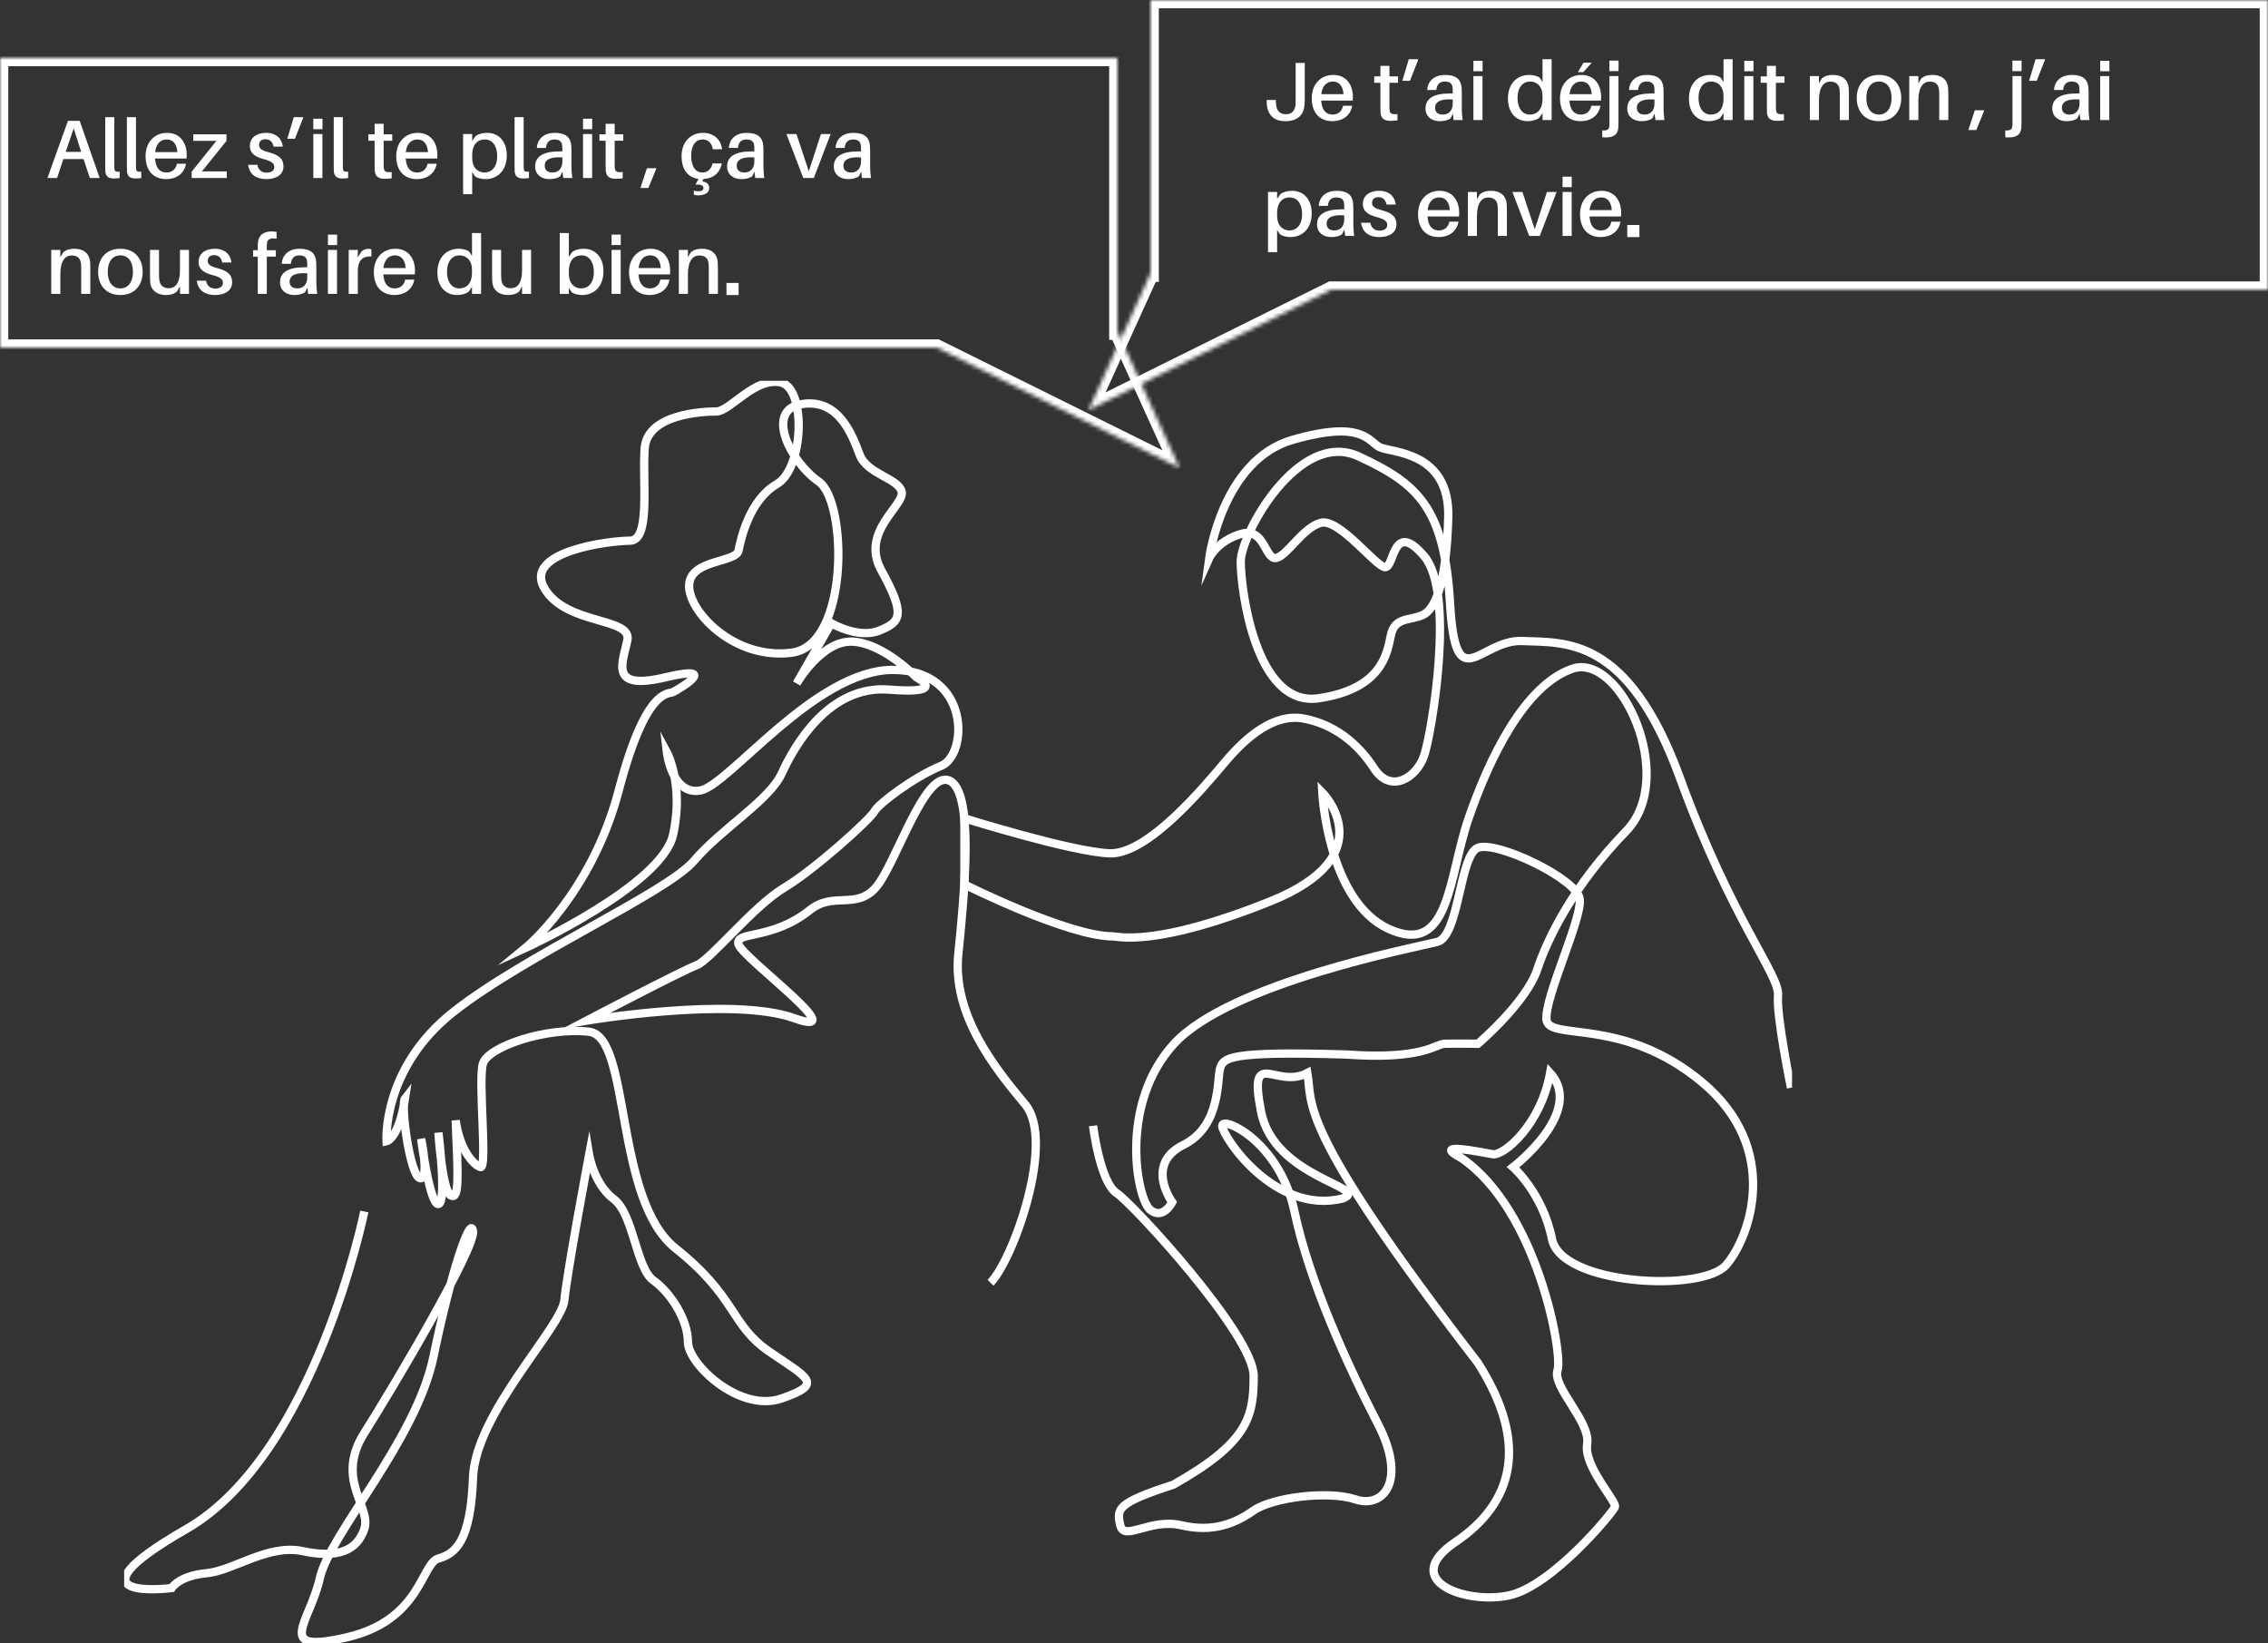 <svg width="548" height="397" viewBox="0 0 548 397" fill="none" xmlns="http://www.w3.org/2000/svg">
<rect x="0" y="0" width="548" height="397" fill="#333333" stroke="none"/>
<g clip-path="url(#clip0_310_9)">
<path d="M88.029 292.707C88.029 292.707 76.093 351.584 45.052 369.421C14.01 387.258 41.469 383.694 41.469 383.694C41.469 383.694 43.26 380.721 49.827 380.124C56.394 379.527 64.752 372.99 73.104 374.77C81.457 376.549 86.237 374.77 88.029 369.416C89.82 364.061 80.869 357.524 88.029 346.224C95.189 334.924 114.889 301.621 114.29 297.46C113.691 293.299 108.916 307.572 104.739 327.79C100.563 348.009 79.671 370.609 77.281 381.312C74.89 392.016 65.939 399.746 83.847 395.585C101.756 391.424 101.756 377.743 105.932 376.555C110.108 375.367 113.717 372.394 114.3 356.927C114.883 341.461 135.776 320.651 136.375 314.109C136.973 307.566 142.342 279.021 142.342 279.021C142.342 279.021 143.535 286.155 148.31 289.724C153.085 293.294 153.684 306.373 157.86 309.351C162.037 312.329 166.218 318.866 166.218 324.221C166.218 329.575 178.753 341.424 188.902 337.876C199.051 334.327 195.469 333.139 185.918 326.597C176.368 320.055 178.159 313.512 163.235 301.621C148.31 289.729 152.492 250.475 142.342 249.287C132.193 248.099 117.867 252.856 116.675 257.017C115.482 261.178 117.867 282.59 116.076 281.994C114.285 281.397 111.004 277.542 110.108 270.699C110.707 284.37 111.004 290.02 108.916 288.832C106.828 287.644 105.932 273.666 105.932 273.666C105.932 273.666 108.02 290.616 105.932 290.912C103.844 291.208 101.756 275.15 101.756 275.15C101.756 275.15 103.844 285.262 101.459 284.665C99.074 284.069 96.683 266.823 97.876 265.339C96.381 275.15 93.398 275.747 93.398 275.747C93.398 275.747 92.205 258.205 109.515 244.524C126.824 230.843 161.146 215.683 167.713 207.952C174.28 200.222 185.918 193.384 188.902 186.841C191.886 180.299 200.244 165.434 214.866 166.623C229.489 167.811 221.433 163.65 221.433 163.65C221.433 163.65 213.377 155.323 205.915 155.027C198.452 154.731 192.485 165.139 192.485 165.139L200.843 150.57C200.843 150.57 207.409 154.435 212.481 152.355C217.553 150.275 219.048 148.785 212.778 137.485C208.003 128.266 218.746 122.024 217.85 118.751C216.954 115.477 209.492 114.59 207.701 109.832C205.909 105.074 202.629 96.156 193.672 97.64C184.715 99.124 190.985 111.617 197.848 116.374C204.712 121.132 205.311 155.919 191.282 157.704C177.253 159.489 166.213 147.592 166.51 141.351C166.807 135.109 177.852 135.996 178.445 133.024C179.039 130.051 181.122 120.784 187.699 116.966C194.276 113.148 194.859 93.685 188.595 92.391C182.33 91.097 176.357 99.419 173.076 99.419C169.796 99.419 156.366 100.016 155.767 108.338C155.168 116.66 157.262 130.637 152.184 130.637C147.107 130.637 126.22 133.314 131.589 142.232C136.958 151.151 152.778 149.071 151.585 154.721C150.393 160.371 147.107 166.913 160.839 163.639C174.571 160.365 163.823 166.612 162.63 167.209C161.438 167.805 156.064 166.021 149.497 190.997C142.931 215.973 126.946 229.058 126.946 229.058C126.946 229.058 159.943 213.893 162.63 201.7C165.317 189.508 161.136 181.777 161.136 181.777C161.136 181.777 162.328 192.185 169.192 190.997C176.055 189.809 196.947 161.854 215.751 161.854C234.555 161.854 233.957 182.374 227.39 185.046C220.823 187.718 212.169 194.265 211.273 196.05C210.377 197.835 196.947 210.027 189.485 214.484C182.023 218.941 171.577 232.025 168.296 233.219C165.015 234.412 141.733 246.599 141.733 246.599C141.733 246.599 176.951 240.653 191.87 246.003C206.789 251.352 179.357 231.45 178.44 228.16C177.523 224.87 186.496 227.268 195.749 219.833C201.42 215.371 206.795 219.833 211.57 214.479C216.345 209.124 223.351 185.933 229.399 188.61C235.446 191.287 233.029 215.968 231.55 230.536C230.072 245.105 240.221 257.894 247.683 266.812C255.146 275.731 244.699 304.578 239.325 309.927" stroke="white" stroke-width="2" stroke-miterlimit="10"/>
<path d="M264.113 272.003C264.113 272.003 265.756 285.568 269.784 288.246C273.812 290.923 302.914 322.589 302.914 332.4C302.914 342.211 301.721 348.458 283.516 358.717C269.789 363.179 269.789 364.515 270.685 368.528C271.581 372.541 277.845 366.744 285.456 368.528C293.067 370.313 298.441 368.085 302.914 364.959C307.387 361.833 320.822 360.053 327.537 362.282C334.252 364.51 340.072 357.82 332.911 343.996C325.751 330.166 316.349 309.652 312.766 292.702C309.184 275.752 295.308 269.579 295.308 271.998C295.308 274.416 307.843 293.595 324.405 289.581C331.565 286.904 307.843 284.676 304.705 268.618C301.568 252.561 308.288 263.264 315.899 259.251C317.24 266.834 312.766 271.739 357.084 329.274C369.619 348.901 365.591 363.174 351.71 372.536C337.83 381.898 354.233 387.701 364.61 385.473C374.987 383.245 389.764 365.402 390.209 364.066C390.654 362.731 382.598 354.256 383.494 348.901C384.389 343.547 374.987 335.072 376.334 331.059C377.68 327.046 371.41 292.253 353.056 279.765C345.446 275.752 357.98 278.429 360.667 278.873C363.354 279.316 372.306 271.739 374.547 259.246C383.054 268.613 365.596 281.994 365.596 281.994C365.596 281.994 372.756 288.24 374.998 299.387C377.24 310.534 411.26 312.324 417.079 305.634C422.899 298.944 430.509 277.537 411.26 261.479C392.011 245.422 374.102 251.668 373.657 246.314C373.212 240.96 382.163 222.23 381.713 217.325C381.262 212.419 361.568 203.052 357.09 204.837C352.611 206.621 352.611 226.243 347.242 227.585C341.874 228.926 297.105 237.554 283.675 252.191C270.245 266.828 274.724 289.581 277.856 292.253C280.988 294.925 283.23 290.469 283.23 290.469C283.23 290.469 276.515 281.291 285.917 276.639C295.319 271.987 293.973 260.138 294.869 257.904C295.764 255.671 296.66 253.891 325.311 254.784C343.856 256.12 346.797 252.265 349.039 252.186C352.622 252.107 357.095 252.186 357.095 252.186C357.095 252.186 368.733 242.296 371.421 234.269C374.108 226.243 380.372 213.75 392.906 200.818C405.441 187.887 391.565 157.556 379.922 161.569C368.278 165.582 359.777 183.425 354.853 197.698C349.929 211.97 350.375 231.149 335.604 224.459C320.833 217.768 319.487 191.451 319.487 191.451C319.487 191.451 334.65 206.637 306.952 217.768C279.197 228.92 270.245 226.243 268.899 226.243C258.087 226.243 233.024 213.697 233.024 213.697V197.713C233.024 197.713 258.601 205.729 268.003 206.173C277.405 206.616 291.281 189.671 296.204 183.874C301.128 178.076 307.843 172.278 315.008 173.614C322.174 174.95 327.993 179.412 332.021 185.658C336.049 191.905 342.319 187.887 344.11 182.538C345.901 177.189 351.721 143.289 344.11 134.365C336.499 125.441 336.95 137.042 334.708 137.042C332.466 137.042 323.515 124.997 319.041 126.339C314.568 127.68 310.986 134.365 308.299 134.814C305.612 135.262 305.612 127.231 299.792 129.016C293.973 130.8 292.182 134.814 292.182 134.814C292.182 134.814 295.314 111.173 312.327 106.268C329.339 101.362 330.68 106.711 333.367 108.053C336.054 109.394 350.38 108.945 349.929 125.003C349.479 141.06 346.797 147.302 343.66 148.643C340.522 149.984 336.945 149.086 336.049 153.548C335.153 158.01 333.812 166.485 318.591 168.714C303.37 170.942 299.787 142.396 299.787 135.706C299.787 129.016 313.842 103.591 328.3 110.281C342.759 116.971 349.028 122.769 350.375 145.96C351.721 169.152 357.535 154.435 367.832 154.879C378.13 155.323 393.352 153.543 405.886 187.887C418.42 222.23 430.059 235.611 429.614 240.516C429.168 245.422 432.746 262.815 432.746 262.815" stroke="white" stroke-width="2" stroke-miterlimit="10"/>
</g>
<path d="M15.3 38.44L13.8 43H11.46L16.42 29.2H19.26L24.08 43H21.7L20.2 38.44H15.3ZM15.88 36.7H19.62L17.8 31.02L15.88 36.7ZM27.625 39.76C27.625 40.12 27.625 40.44 27.645 40.76C27.685 41.36 27.965 41.56 28.905 41.48V43.02C28.465 43.08 27.965 43.12 27.465 43.12C26.305 43.12 25.525 42.7 25.445 41.34C25.425 40.94 25.425 40.46 25.425 39.82V28.3H27.625V39.76ZM32.859 39.76C32.859 40.12 32.859 40.44 32.879 40.76C32.919 41.36 33.199 41.56 34.139 41.48V43.02C33.699 43.08 33.199 43.12 32.699 43.12C31.539 43.12 30.759 42.7 30.679 41.34C30.659 40.94 30.659 40.46 30.659 39.82V28.3H32.859V39.76ZM45.114 37.42C45.114 37.62 45.114 37.92 45.074 38.3H37.454C37.634 40.84 38.794 41.68 40.234 41.68C41.514 41.68 42.514 40.9 42.734 39.56H44.954C44.494 42.08 42.474 43.28 40.154 43.28C37.314 43.28 35.174 41.48 35.174 37.72C35.174 34.36 37.314 32.1 40.374 32.1C43.454 32.1 45.114 34.42 45.114 37.42ZM37.474 36.76H42.854C42.694 34.8 41.834 33.7 40.294 33.7C38.794 33.7 37.714 34.72 37.474 36.76ZM54.804 43H46.304V41.48L52.284 34.04H46.704V32.46H54.724V34.04L48.784 41.42H54.804V43ZM64.296 32.1C66.736 32.1 68.096 33.48 68.336 35.42H66.096C65.876 34.3 65.216 33.64 64.136 33.64C63.096 33.64 62.596 34.22 62.596 35.02C62.596 35.98 63.376 36.38 64.956 36.8C67.276 37.4 68.496 38.32 68.496 40.2C68.496 42.26 66.676 43.28 64.356 43.28C61.996 43.28 60.256 42.22 59.956 39.82H62.176C62.436 41.18 63.336 41.72 64.436 41.72C65.456 41.72 66.276 41.28 66.276 40.36C66.276 39.44 65.556 38.94 63.756 38.46C61.816 37.96 60.376 37.14 60.376 35.28C60.376 33.3 61.936 32.1 64.296 32.1ZM71.268 33.52H69.428L70.988 28.3H73.228V28.5L71.268 33.52ZM75.7 43V32.38H77.9V43H75.7ZM75.7 31.22V28.68H77.92V31.22H75.7ZM82.84 39.76C82.84 40.12 82.84 40.44 82.86 40.76C82.9 41.36 83.18 41.56 84.12 41.48V43.02C83.68 43.08 83.18 43.12 82.68 43.12C81.52 43.12 80.74 42.7 80.66 41.34C80.64 40.94 80.64 40.46 80.64 39.82V28.3H82.84V39.76ZM92.695 39.56C92.695 39.92 92.695 40.16 92.715 40.44C92.795 41.48 93.195 41.7 94.635 41.56V43.08C94.075 43.16 93.555 43.2 93.015 43.2C91.355 43.2 90.635 42.58 90.535 41.18C90.515 40.82 90.515 40.36 90.515 39.76V34H89.015V32.46H90.515V29.92H92.695V32.46H94.775V34H92.695V39.56ZM105.68 37.42C105.68 37.62 105.68 37.92 105.64 38.3H98.02C98.2 40.84 99.36 41.68 100.8 41.68C102.08 41.68 103.08 40.9 103.3 39.56H105.52C105.06 42.08 103.04 43.28 100.72 43.28C97.88 43.28 95.74 41.48 95.74 37.72C95.74 34.36 97.88 32.1 100.94 32.1C104.02 32.1 105.68 34.42 105.68 37.42ZM98.04 36.76H103.42C103.26 34.8 102.4 33.7 100.86 33.7C99.36 33.7 98.28 34.72 98.04 36.76ZM117.672 32.1C120.712 32.1 122.452 34.4 122.452 37.5C122.452 41.4 120.052 43.28 117.312 43.28C116.432 43.28 115.332 43.04 114.792 42.62L114.092 41.56V46.92H111.892V32.38H114.092V34.04L114.892 32.9C115.492 32.4 116.592 32.1 117.672 32.1ZM114.092 38.12C114.092 40.72 115.652 41.68 117.052 41.68C118.812 41.68 120.132 40.34 120.132 37.7C120.132 35.4 119.072 33.7 117.152 33.7C115.512 33.7 114.092 34.74 114.092 37.58V38.12ZM126.531 39.76C126.531 40.12 126.531 40.44 126.551 40.76C126.591 41.36 126.871 41.56 127.811 41.48V43.02C127.371 43.08 126.871 43.12 126.371 43.12C125.211 43.12 124.431 42.7 124.351 41.34C124.331 40.94 124.331 40.46 124.331 39.82V28.3H126.531V39.76ZM135.358 42.6C134.638 43.1 133.718 43.28 132.718 43.28C130.838 43.28 129.298 42.2 129.298 40.22C129.298 37.86 131.178 36.58 135.198 36.58H135.878V36.32C135.878 35.92 135.878 35.56 135.838 35.16C135.778 34.3 135.238 33.7 133.978 33.7C132.698 33.7 132.038 34.42 131.918 35.74H129.718C129.858 33.42 131.598 32.1 134.018 32.1C136.758 32.1 137.838 33.26 138.018 35.06C138.058 35.5 138.078 36.06 138.078 36.56V40.3C138.078 41.1 138.118 41.82 138.278 43H136.098L135.898 41.46L135.358 42.6ZM131.618 40.04C131.618 41.16 132.358 41.68 133.518 41.68C134.898 41.68 135.878 40.74 135.878 39.02V38.04C133.298 37.84 131.618 38.42 131.618 40.04ZM140.876 43V32.38H143.076V43H140.876ZM140.876 31.22V28.68H143.096V31.22H140.876ZM148.516 39.56C148.516 39.92 148.516 40.16 148.536 40.44C148.616 41.48 149.016 41.7 150.456 41.56V43.08C149.896 43.16 149.376 43.2 148.836 43.2C147.176 43.2 146.456 42.58 146.356 41.18C146.336 40.82 146.336 40.36 146.336 39.76V34H144.836V32.46H146.336V29.92H148.516V32.46H150.596V34H148.516V39.56ZM156.656 45.42H154.736L156.316 40.64H158.536V40.84L156.656 45.42ZM169.685 41.68C170.945 41.68 171.845 40.92 172.165 39.48H174.405C173.925 41.88 172.265 43.14 169.965 43.26L169.685 43.82C170.785 43.96 171.365 44.52 171.365 45.44C171.365 46.62 170.245 47.2 168.685 47.2C168.305 47.2 167.945 47.16 167.645 47.04V46.02C168.005 46.18 168.345 46.22 168.725 46.22C169.565 46.22 169.965 45.92 169.965 45.44C169.965 44.82 169.445 44.52 168.045 44.62L168.765 43.22C166.385 42.92 164.685 41.16 164.685 37.74C164.685 34.12 167.045 32.1 169.825 32.1C172.505 32.1 174.205 33.72 174.465 36.06H172.245C171.925 34.44 171.065 33.7 169.765 33.7C168.225 33.7 167.005 34.92 167.005 37.58C167.005 40.46 168.205 41.68 169.685 41.68ZM181.744 42.6C181.024 43.1 180.104 43.28 179.104 43.28C177.224 43.28 175.684 42.2 175.684 40.22C175.684 37.86 177.564 36.58 181.584 36.58H182.264V36.32C182.264 35.92 182.264 35.56 182.224 35.16C182.164 34.3 181.624 33.7 180.364 33.7C179.084 33.7 178.424 34.42 178.304 35.74H176.104C176.244 33.42 177.984 32.1 180.404 32.1C183.144 32.1 184.224 33.26 184.404 35.06C184.444 35.5 184.464 36.06 184.464 36.56V40.3C184.464 41.1 184.504 41.82 184.664 43H182.484L182.284 41.46L181.744 42.6ZM178.004 40.04C178.004 41.16 178.744 41.68 179.904 41.68C181.284 41.68 182.264 40.74 182.264 39.02V38.04C179.684 37.84 178.004 38.42 178.004 40.04ZM196.644 43H194.084L190.024 32.38H192.444L195.424 41.38L198.364 32.38H200.704L196.644 43ZM207.526 42.6C206.806 43.1 205.886 43.28 204.886 43.28C203.006 43.28 201.466 42.2 201.466 40.22C201.466 37.86 203.346 36.58 207.366 36.58H208.046V36.32C208.046 35.92 208.046 35.56 208.006 35.16C207.946 34.3 207.406 33.7 206.146 33.7C204.866 33.7 204.206 34.42 204.086 35.74H201.886C202.026 33.42 203.766 32.1 206.186 32.1C208.926 32.1 210.006 33.26 210.186 35.06C210.226 35.5 210.246 36.06 210.246 36.56V40.3C210.246 41.1 210.286 41.82 210.446 43H208.266L208.066 41.46L207.526 42.6ZM203.786 40.04C203.786 41.16 204.526 41.68 205.686 41.68C207.066 41.68 208.046 40.74 208.046 39.02V38.04C205.466 37.84 203.786 38.42 203.786 40.04ZM21.76 63.14C21.8 63.68 21.82 64.16 21.82 65.02V71H19.62V65.26C19.62 64.76 19.62 64.3 19.58 63.76C19.48 62.56 18.84 61.72 17.34 61.72C15.82 61.72 14.58 62.92 14.58 66.24V71H12.38V60.38H14.58V62.14L15.3 60.92C16.14 60.28 16.92 60.1 17.98 60.1C20.26 60.1 21.56 61.28 21.76 63.14ZM29.089 60.1C32.649 60.1 34.469 62.58 34.469 65.68C34.469 68.78 32.649 71.28 29.089 71.28C25.509 71.28 23.709 68.78 23.709 65.68C23.709 62.58 25.509 60.1 29.089 60.1ZM26.029 65.68C26.029 68.08 27.149 69.68 29.089 69.68C31.009 69.68 32.129 68.08 32.129 65.68C32.129 63.28 31.009 61.7 29.089 61.7C27.149 61.7 26.029 63.28 26.029 65.68ZM45.663 71H43.483V69.18L42.743 70.5C41.903 71.1 41.123 71.28 40.063 71.28C37.863 71.28 36.583 70.04 36.343 68.58C36.263 68.04 36.243 67.56 36.243 66.7V60.38H38.423V66.26C38.423 66.6 38.443 67.18 38.503 67.72C38.663 68.88 39.423 69.64 40.783 69.64C42.323 69.64 43.483 68.46 43.483 65.38V60.38H45.663V71ZM51.894 60.1C54.334 60.1 55.694 61.48 55.934 63.42H53.694C53.474 62.3 52.814 61.64 51.734 61.64C50.694 61.64 50.194 62.22 50.194 63.02C50.194 63.98 50.974 64.38 52.554 64.8C54.874 65.4 56.094 66.32 56.094 68.2C56.094 70.26 54.274 71.28 51.954 71.28C49.594 71.28 47.854 70.22 47.554 67.82H49.774C50.034 69.18 50.934 69.72 52.034 69.72C53.054 69.72 53.874 69.28 53.874 68.36C53.874 67.44 53.154 66.94 51.354 66.46C49.414 65.96 47.974 65.14 47.974 63.28C47.974 61.3 49.534 60.1 51.894 60.1ZM64.527 58.64C64.487 58.92 64.467 59.36 64.467 59.66V60.46H66.647V62H64.467V71H62.287V62H61.147V60.46H62.287V59.78C62.287 59.4 62.287 58.88 62.327 58.52C62.507 56.88 63.607 55.92 65.607 55.92C66.047 55.92 66.467 55.96 66.827 56.04V57.68C65.527 57.44 64.647 57.76 64.527 58.64ZM73.717 70.6C72.997 71.1 72.077 71.28 71.077 71.28C69.197 71.28 67.657 70.2 67.657 68.22C67.657 65.86 69.537 64.58 73.557 64.58H74.237V64.32C74.237 63.92 74.237 63.56 74.197 63.16C74.137 62.3 73.597 61.7 72.337 61.7C71.057 61.7 70.397 62.42 70.277 63.74H68.077C68.217 61.42 69.957 60.1 72.377 60.1C75.117 60.1 76.197 61.26 76.377 63.06C76.417 63.5 76.437 64.06 76.437 64.56V68.3C76.437 69.1 76.477 69.82 76.637 71H74.457L74.257 69.46L73.717 70.6ZM69.977 68.04C69.977 69.16 70.717 69.68 71.877 69.68C73.257 69.68 74.237 68.74 74.237 67.02V66.04C71.657 65.84 69.977 66.42 69.977 68.04ZM79.236 71V60.38H81.436V71H79.236ZM79.236 59.22V56.68H81.456V59.22H79.236ZM88.995 60.12C89.295 60.12 89.515 60.16 89.735 60.24V61.96C87.715 61.82 86.455 62.86 86.455 65.48V71H84.255V60.38H86.455V62.18L87.355 60.72C87.835 60.34 88.455 60.12 88.995 60.12ZM100.27 65.42C100.27 65.62 100.27 65.92 100.23 66.3H92.61C92.79 68.84 93.95 69.68 95.39 69.68C96.67 69.68 97.67 68.9 97.89 67.56H100.11C99.65 70.08 97.63 71.28 95.31 71.28C92.47 71.28 90.33 69.48 90.33 65.72C90.33 62.36 92.47 60.1 95.53 60.1C98.61 60.1 100.27 62.42 100.27 65.42ZM92.63 64.76H98.01C97.85 62.8 96.99 61.7 95.45 61.7C93.95 61.7 92.87 62.72 92.63 64.76ZM116.242 71H114.042V69.32L113.242 70.48C112.642 70.96 111.542 71.28 110.462 71.28C107.422 71.28 105.682 68.98 105.682 65.86C105.682 61.98 108.082 60.1 110.822 60.1C111.702 60.1 112.802 60.34 113.342 60.76L114.042 61.82V56.3H116.242V71ZM108.002 65.68C108.002 67.98 109.062 69.68 110.962 69.68C112.622 69.68 114.042 68.64 114.042 65.8V65.24C114.042 62.66 112.482 61.7 111.062 61.7C109.322 61.7 108.002 63.04 108.002 65.68ZM128.32 71H126.14V69.18L125.4 70.5C124.56 71.1 123.78 71.28 122.72 71.28C120.52 71.28 119.24 70.04 119 68.58C118.92 68.04 118.9 67.56 118.9 66.7V60.38H121.08V66.26C121.08 66.6 121.1 67.18 121.16 67.72C121.32 68.88 122.08 69.64 123.44 69.64C124.98 69.64 126.14 68.46 126.14 65.38V60.38H128.32V71ZM141.031 60.1C144.071 60.1 145.811 62.4 145.811 65.5C145.811 69.4 143.411 71.28 140.671 71.28C139.791 71.28 138.691 71.04 138.151 70.62L137.451 69.56V71H135.251V56.3H137.451V62.04L138.251 60.9C138.851 60.4 139.951 60.1 141.031 60.1ZM137.451 66.12C137.451 68.72 139.011 69.68 140.411 69.68C142.171 69.68 143.491 68.34 143.491 65.7C143.491 63.4 142.431 61.7 140.511 61.7C138.871 61.7 137.451 62.74 137.451 65.58V66.12ZM147.771 71V60.38H149.971V71H147.771ZM147.771 59.22V56.68H149.991V59.22H147.771ZM161.93 65.42C161.93 65.62 161.93 65.92 161.89 66.3H154.27C154.45 68.84 155.61 69.68 157.05 69.68C158.33 69.68 159.33 68.9 159.55 67.56H161.77C161.31 70.08 159.29 71.28 156.97 71.28C154.13 71.28 151.99 69.48 151.99 65.72C151.99 62.36 154.13 60.1 157.19 60.1C160.27 60.1 161.93 62.42 161.93 65.42ZM154.29 64.76H159.67C159.51 62.8 158.65 61.7 157.11 61.7C155.61 61.7 154.53 62.72 154.29 64.76ZM173.401 63.14C173.441 63.68 173.461 64.16 173.461 65.02V71H171.261V65.26C171.261 64.76 171.261 64.3 171.221 63.76C171.121 62.56 170.481 61.72 168.981 61.72C167.461 61.72 166.221 62.92 166.221 66.24V71H164.021V60.38H166.221V62.14L166.941 60.92C167.781 60.28 168.561 60.1 169.621 60.1C171.901 60.1 173.201 61.28 173.401 63.14ZM175.53 68.36H178.47V71.28H175.53V68.36Z" fill="white"/>
<path d="M315.26 23.54C315.26 24.1 315.26 24.54 315.2 25.32C315.06 27.66 313.62 29.28 310.54 29.28C307.68 29.28 306.16 27.6 306.08 24.92L306.06 24.16H308.26L308.3 24.92C308.4 26.8 309.26 27.6 310.74 27.6C312.2 27.6 312.92 26.68 313.04 25.18C313.06 24.76 313.06 24.28 313.06 23.64V15.2H315.26V23.54ZM326.887 23.42C326.887 23.62 326.887 23.92 326.847 24.3H319.227C319.407 26.84 320.567 27.68 322.007 27.68C323.287 27.68 324.287 26.9 324.507 25.56H326.727C326.267 28.08 324.247 29.28 321.927 29.28C319.087 29.28 316.947 27.48 316.947 23.72C316.947 20.36 319.087 18.1 322.147 18.1C325.227 18.1 326.887 20.42 326.887 23.42ZM319.247 22.76H324.627C324.467 20.8 323.607 19.7 322.067 19.7C320.567 19.7 319.487 20.72 319.247 22.76ZM335.719 25.56C335.719 25.92 335.719 26.16 335.739 26.44C335.819 27.48 336.219 27.7 337.659 27.56V29.08C337.099 29.16 336.579 29.2 336.039 29.2C334.379 29.2 333.659 28.58 333.559 27.18C333.539 26.82 333.539 26.36 333.539 25.76V20H332.039V18.46H333.539V15.92H335.719V18.46H337.799V20H335.719V25.56ZM340.678 19.52H338.838L340.398 14.3H342.638V14.5L340.678 19.52ZM350.49 28.6C349.77 29.1 348.85 29.28 347.85 29.28C345.97 29.28 344.43 28.2 344.43 26.22C344.43 23.86 346.31 22.58 350.33 22.58H351.01V22.32C351.01 21.92 351.01 21.56 350.97 21.16C350.91 20.3 350.37 19.7 349.11 19.7C347.83 19.7 347.17 20.42 347.05 21.74H344.85C344.99 19.42 346.73 18.1 349.15 18.1C351.89 18.1 352.97 19.26 353.15 21.06C353.19 21.5 353.21 22.06 353.21 22.56V26.3C353.21 27.1 353.25 27.82 353.41 29H351.23L351.03 27.46L350.49 28.6ZM346.75 26.04C346.75 27.16 347.49 27.68 348.65 27.68C350.03 27.68 351.01 26.74 351.01 25.02V24.04C348.43 23.84 346.75 24.42 346.75 26.04ZM356.009 29V18.38H358.209V29H356.009ZM356.009 17.22V14.68H358.229V17.22H356.009ZM374.91 29H372.71V27.32L371.91 28.48C371.31 28.96 370.21 29.28 369.13 29.28C366.09 29.28 364.35 26.98 364.35 23.86C364.35 19.98 366.75 18.1 369.49 18.1C370.37 18.1 371.47 18.34 372.01 18.76L372.71 19.82V14.3H374.91V29ZM366.67 23.68C366.67 25.98 367.73 27.68 369.63 27.68C371.29 27.68 372.71 26.64 372.71 23.8V23.24C372.71 20.66 371.15 19.7 369.73 19.7C367.99 19.7 366.67 21.04 366.67 23.68ZM381.228 17.44L382.608 15.16H384.608L382.548 17.44H381.228ZM376.928 23.72C376.928 20.36 379.068 18.1 382.128 18.1C385.208 18.1 386.868 20.42 386.868 23.42C386.868 23.62 386.868 23.92 386.828 24.3H379.208C379.388 26.84 380.548 27.68 381.988 27.68C383.268 27.68 384.268 26.9 384.488 25.56H386.708C386.248 28.08 384.228 29.28 381.908 29.28C379.068 29.28 376.928 27.48 376.928 23.72ZM379.228 22.76H384.608C384.448 20.8 383.588 19.7 382.048 19.7C380.548 19.7 379.468 20.72 379.228 22.76ZM391.058 29.62C391.058 30.02 391.038 30.54 391.018 30.9C390.878 32.36 390.058 33.2 388.058 33.2C387.698 33.2 387.418 33.2 387.138 33.16V31.5C388.278 31.6 388.758 31.3 388.838 30.58C388.878 30.3 388.878 29.98 388.878 29.68V18.38H391.058V29.62ZM388.858 17.18V14.64H391.078V17.18H388.858ZM399.24 28.6C398.52 29.1 397.6 29.28 396.6 29.28C394.72 29.28 393.18 28.2 393.18 26.22C393.18 23.86 395.06 22.58 399.08 22.58H399.76V22.32C399.76 21.92 399.76 21.56 399.72 21.16C399.66 20.3 399.12 19.7 397.86 19.7C396.58 19.7 395.92 20.42 395.8 21.74H393.6C393.74 19.42 395.48 18.1 397.9 18.1C400.64 18.1 401.72 19.26 401.9 21.06C401.94 21.5 401.96 22.06 401.96 22.56V26.3C401.96 27.1 402 27.82 402.16 29H399.98L399.78 27.46L399.24 28.6ZM395.5 26.04C395.5 27.16 396.24 27.68 397.4 27.68C398.78 27.68 399.76 26.74 399.76 25.02V24.04C397.18 23.84 395.5 24.42 395.5 26.04ZM418.64 29H416.44V27.32L415.64 28.48C415.04 28.96 413.94 29.28 412.86 29.28C409.82 29.28 408.08 26.98 408.08 23.86C408.08 19.98 410.48 18.1 413.22 18.1C414.1 18.1 415.2 18.34 415.74 18.76L416.44 19.82V14.3H418.64V29ZM410.4 23.68C410.4 25.98 411.46 27.68 413.36 27.68C415.02 27.68 416.44 26.64 416.44 23.8V23.24C416.44 20.66 414.88 19.7 413.46 19.7C411.72 19.7 410.4 21.04 410.4 23.68ZM421.458 29V18.38H423.658V29H421.458ZM421.458 17.22V14.68H423.678V17.22H421.458ZM429.098 25.56C429.098 25.92 429.098 26.16 429.118 26.44C429.198 27.48 429.598 27.7 431.038 27.56V29.08C430.478 29.16 429.958 29.2 429.418 29.2C427.758 29.2 427.038 28.58 426.938 27.18C426.918 26.82 426.918 26.36 426.918 25.76V20H425.418V18.46H426.918V15.92H429.098V18.46H431.178V20H429.098V25.56ZM446.678 21.14C446.718 21.68 446.738 22.16 446.738 23.02V29H444.538V23.26C444.538 22.76 444.538 22.3 444.498 21.76C444.398 20.56 443.758 19.72 442.258 19.72C440.738 19.72 439.498 20.92 439.498 24.24V29H437.298V18.38H439.498V20.14L440.218 18.92C441.058 18.28 441.838 18.1 442.898 18.1C445.178 18.1 446.478 19.28 446.678 21.14ZM454.007 18.1C457.567 18.1 459.387 20.58 459.387 23.68C459.387 26.78 457.567 29.28 454.007 29.28C450.427 29.28 448.627 26.78 448.627 23.68C448.627 20.58 450.427 18.1 454.007 18.1ZM450.947 23.68C450.947 26.08 452.067 27.68 454.007 27.68C455.927 27.68 457.047 26.08 457.047 23.68C457.047 21.28 455.927 19.7 454.007 19.7C452.067 19.7 450.947 21.28 450.947 23.68ZM470.701 21.14C470.741 21.68 470.761 22.16 470.761 23.02V29H468.561V23.26C468.561 22.76 468.561 22.3 468.521 21.76C468.421 20.56 467.781 19.72 466.281 19.72C464.761 19.72 463.521 20.92 463.521 24.24V29H461.321V18.38H463.521V20.14L464.241 18.92C465.081 18.28 465.861 18.1 466.921 18.1C469.201 18.1 470.501 19.28 470.701 21.14ZM477.511 31.42H475.591L477.171 26.64H479.391V26.84L477.511 31.42ZM488.441 29.62C488.441 30.02 488.421 30.54 488.401 30.9C488.261 32.36 487.441 33.2 485.441 33.2C485.081 33.2 484.801 33.2 484.521 33.16V31.5C485.661 31.6 486.141 31.3 486.221 30.58C486.261 30.3 486.261 29.98 486.261 29.68V18.38H488.441V29.62ZM486.241 17.18V14.64H488.461V17.18H486.241ZM492.123 19.52H490.283L491.843 14.3H494.083V14.5L492.123 19.52ZM501.936 28.6C501.216 29.1 500.296 29.28 499.296 29.28C497.416 29.28 495.876 28.2 495.876 26.22C495.876 23.86 497.756 22.58 501.776 22.58H502.456V22.32C502.456 21.92 502.456 21.56 502.416 21.16C502.356 20.3 501.816 19.7 500.556 19.7C499.276 19.7 498.616 20.42 498.496 21.74H496.296C496.436 19.42 498.176 18.1 500.596 18.1C503.336 18.1 504.416 19.26 504.596 21.06C504.636 21.5 504.656 22.06 504.656 22.56V26.3C504.656 27.1 504.696 27.82 504.856 29H502.676L502.476 27.46L501.936 28.6ZM498.196 26.04C498.196 27.16 498.936 27.68 500.096 27.68C501.476 27.68 502.456 26.74 502.456 25.02V24.04C499.876 23.84 498.196 24.42 498.196 26.04ZM507.454 29V18.38H509.654V29H507.454ZM507.454 17.22V14.68H509.674V17.22H507.454ZM312.16 46.1C315.2 46.1 316.94 48.4 316.94 51.5C316.94 55.4 314.54 57.28 311.8 57.28C310.92 57.28 309.82 57.04 309.28 56.62L308.58 55.56V60.92H306.38V46.38H308.58V48.04L309.38 46.9C309.98 46.4 311.08 46.1 312.16 46.1ZM308.58 52.12C308.58 54.72 310.14 55.68 311.54 55.68C313.3 55.68 314.62 54.34 314.62 51.7C314.62 49.4 313.56 47.7 311.64 47.7C310 47.7 308.58 48.74 308.58 51.58V52.12ZM324.28 56.6C323.56 57.1 322.64 57.28 321.64 57.28C319.76 57.28 318.22 56.2 318.22 54.22C318.22 51.86 320.1 50.58 324.12 50.58H324.8V50.32C324.8 49.92 324.8 49.56 324.76 49.16C324.7 48.3 324.16 47.7 322.9 47.7C321.62 47.7 320.96 48.42 320.84 49.74H318.64C318.78 47.42 320.52 46.1 322.94 46.1C325.68 46.1 326.76 47.26 326.94 49.06C326.98 49.5 327 50.06 327 50.56V54.3C327 55.1 327.04 55.82 327.2 57H325.02L324.82 55.46L324.28 56.6ZM320.54 54.04C320.54 55.16 321.28 55.68 322.44 55.68C323.82 55.68 324.8 54.74 324.8 53.02V52.04C322.22 51.84 320.54 52.42 320.54 54.04ZM333.218 46.1C335.658 46.1 337.018 47.48 337.258 49.42H335.018C334.798 48.3 334.138 47.64 333.058 47.64C332.018 47.64 331.518 48.22 331.518 49.02C331.518 49.98 332.298 50.38 333.878 50.8C336.198 51.4 337.418 52.32 337.418 54.2C337.418 56.26 335.598 57.28 333.278 57.28C330.918 57.28 329.178 56.22 328.878 53.82H331.098C331.358 55.18 332.258 55.72 333.358 55.72C334.378 55.72 335.198 55.28 335.198 54.36C335.198 53.44 334.478 52.94 332.678 52.46C330.738 51.96 329.298 51.14 329.298 49.28C329.298 47.3 330.858 46.1 333.218 46.1ZM352.571 51.42C352.571 51.62 352.571 51.92 352.531 52.3H344.911C345.091 54.84 346.251 55.68 347.691 55.68C348.971 55.68 349.971 54.9 350.191 53.56H352.411C351.951 56.08 349.931 57.28 347.611 57.28C344.771 57.28 342.631 55.48 342.631 51.72C342.631 48.36 344.771 46.1 347.831 46.1C350.911 46.1 352.571 48.42 352.571 51.42ZM344.931 50.76H350.311C350.151 48.8 349.291 47.7 347.751 47.7C346.251 47.7 345.171 48.72 344.931 50.76ZM364.041 49.14C364.081 49.68 364.101 50.16 364.101 51.02V57H361.901V51.26C361.901 50.76 361.901 50.3 361.861 49.76C361.761 48.56 361.121 47.72 359.621 47.72C358.101 47.72 356.861 48.92 356.861 52.24V57H354.661V46.38H356.861V48.14L357.581 46.92C358.421 46.28 359.201 46.1 360.261 46.1C362.541 46.1 363.841 47.28 364.041 49.14ZM372.05 57H369.49L365.43 46.38H367.85L370.83 55.38L373.77 46.38H376.11L372.05 57ZM377.552 57V46.38H379.752V57H377.552ZM377.552 45.22V42.68H379.772V45.22H377.552ZM391.711 51.42C391.711 51.62 391.711 51.92 391.671 52.3H384.051C384.231 54.84 385.391 55.68 386.831 55.68C388.111 55.68 389.111 54.9 389.331 53.56H391.551C391.091 56.08 389.071 57.28 386.751 57.28C383.911 57.28 381.771 55.48 381.771 51.72C381.771 48.36 383.911 46.1 386.971 46.1C390.051 46.1 391.711 48.42 391.711 51.42ZM384.071 50.76H389.451C389.291 48.8 388.431 47.7 386.891 47.7C385.391 47.7 384.311 48.72 384.071 50.76ZM393.182 54.36H396.122V57.28H393.182V54.36Z" fill="white"/>
<mask id="path-5-inside-1_310_9" fill="white">
<path fill-rule="evenodd" clip-rule="evenodd" d="M548 0H278V66.108H277.971L263 99.08L321.633 70H548V47.535V0Z"/>
</mask>
<path d="M278 0V-2H276V0H278ZM548 0H550V-2H548V0ZM278 66.108V68.108H280V66.108H278ZM277.971 66.108V64.108H276.682L276.15 65.282L277.971 66.108ZM263 99.08L261.179 98.253L258.857 103.367L263.889 100.871L263 99.08ZM321.633 70V68H321.165L320.745 68.208L321.633 70ZM548 70V72H550V70H548ZM278 2H548V-2H278V2ZM280 66.108V0H276V66.108H280ZM277.971 68.108H278V64.108H277.971V68.108ZM264.821 99.906L279.792 66.935L276.15 65.282L261.179 98.253L264.821 99.906ZM320.745 68.208L262.111 97.288L263.889 100.871L322.522 71.792L320.745 68.208ZM548 68H321.633V72H548V68ZM546 47.535V70H550V47.535H546ZM546 0V47.535H550V0H546Z" fill="white" mask="url(#path-5-inside-1_310_9)"/>
<mask id="path-7-inside-2_310_9" fill="white">
<path fill-rule="evenodd" clip-rule="evenodd" d="M-1.90735e-06 14H270V80.108H270.029L285 113.08L226.367 84H-1.90735e-06V61.535V14Z"/>
</mask>
<path d="M270 14V12H272V14H270ZM-1.90735e-06 14H-2V12H-1.90735e-06V14ZM270 80.108V82.108H268V80.108H270ZM270.029 80.108V78.108H271.318L271.85 79.282L270.029 80.108ZM285 113.08L286.821 112.253L289.143 117.367L284.111 114.871L285 113.08ZM226.367 84V82H226.835L227.255 82.208L226.367 84ZM-1.90735e-06 84V86H-2V84H-1.90735e-06ZM270 16H-1.90735e-06V12H270V16ZM268 80.108V14H272V80.108H268ZM270.029 82.108H270V78.108H270.029V82.108ZM283.179 113.907L268.208 80.935L271.85 79.282L286.821 112.253L283.179 113.907ZM227.255 82.208L285.889 111.288L284.111 114.871L225.478 85.792L227.255 82.208ZM-1.90735e-06 82H226.367V86H-1.90735e-06V82ZM2 61.535V84H-2V61.535H2ZM2 14V61.535H-2V14H2Z" fill="white" mask="url(#path-7-inside-2_310_9)"/>
<defs>
<clipPath id="clip0_310_9">
<rect width="403" height="305" fill="white" transform="translate(30 92)"/>
</clipPath>
</defs>
</svg>
